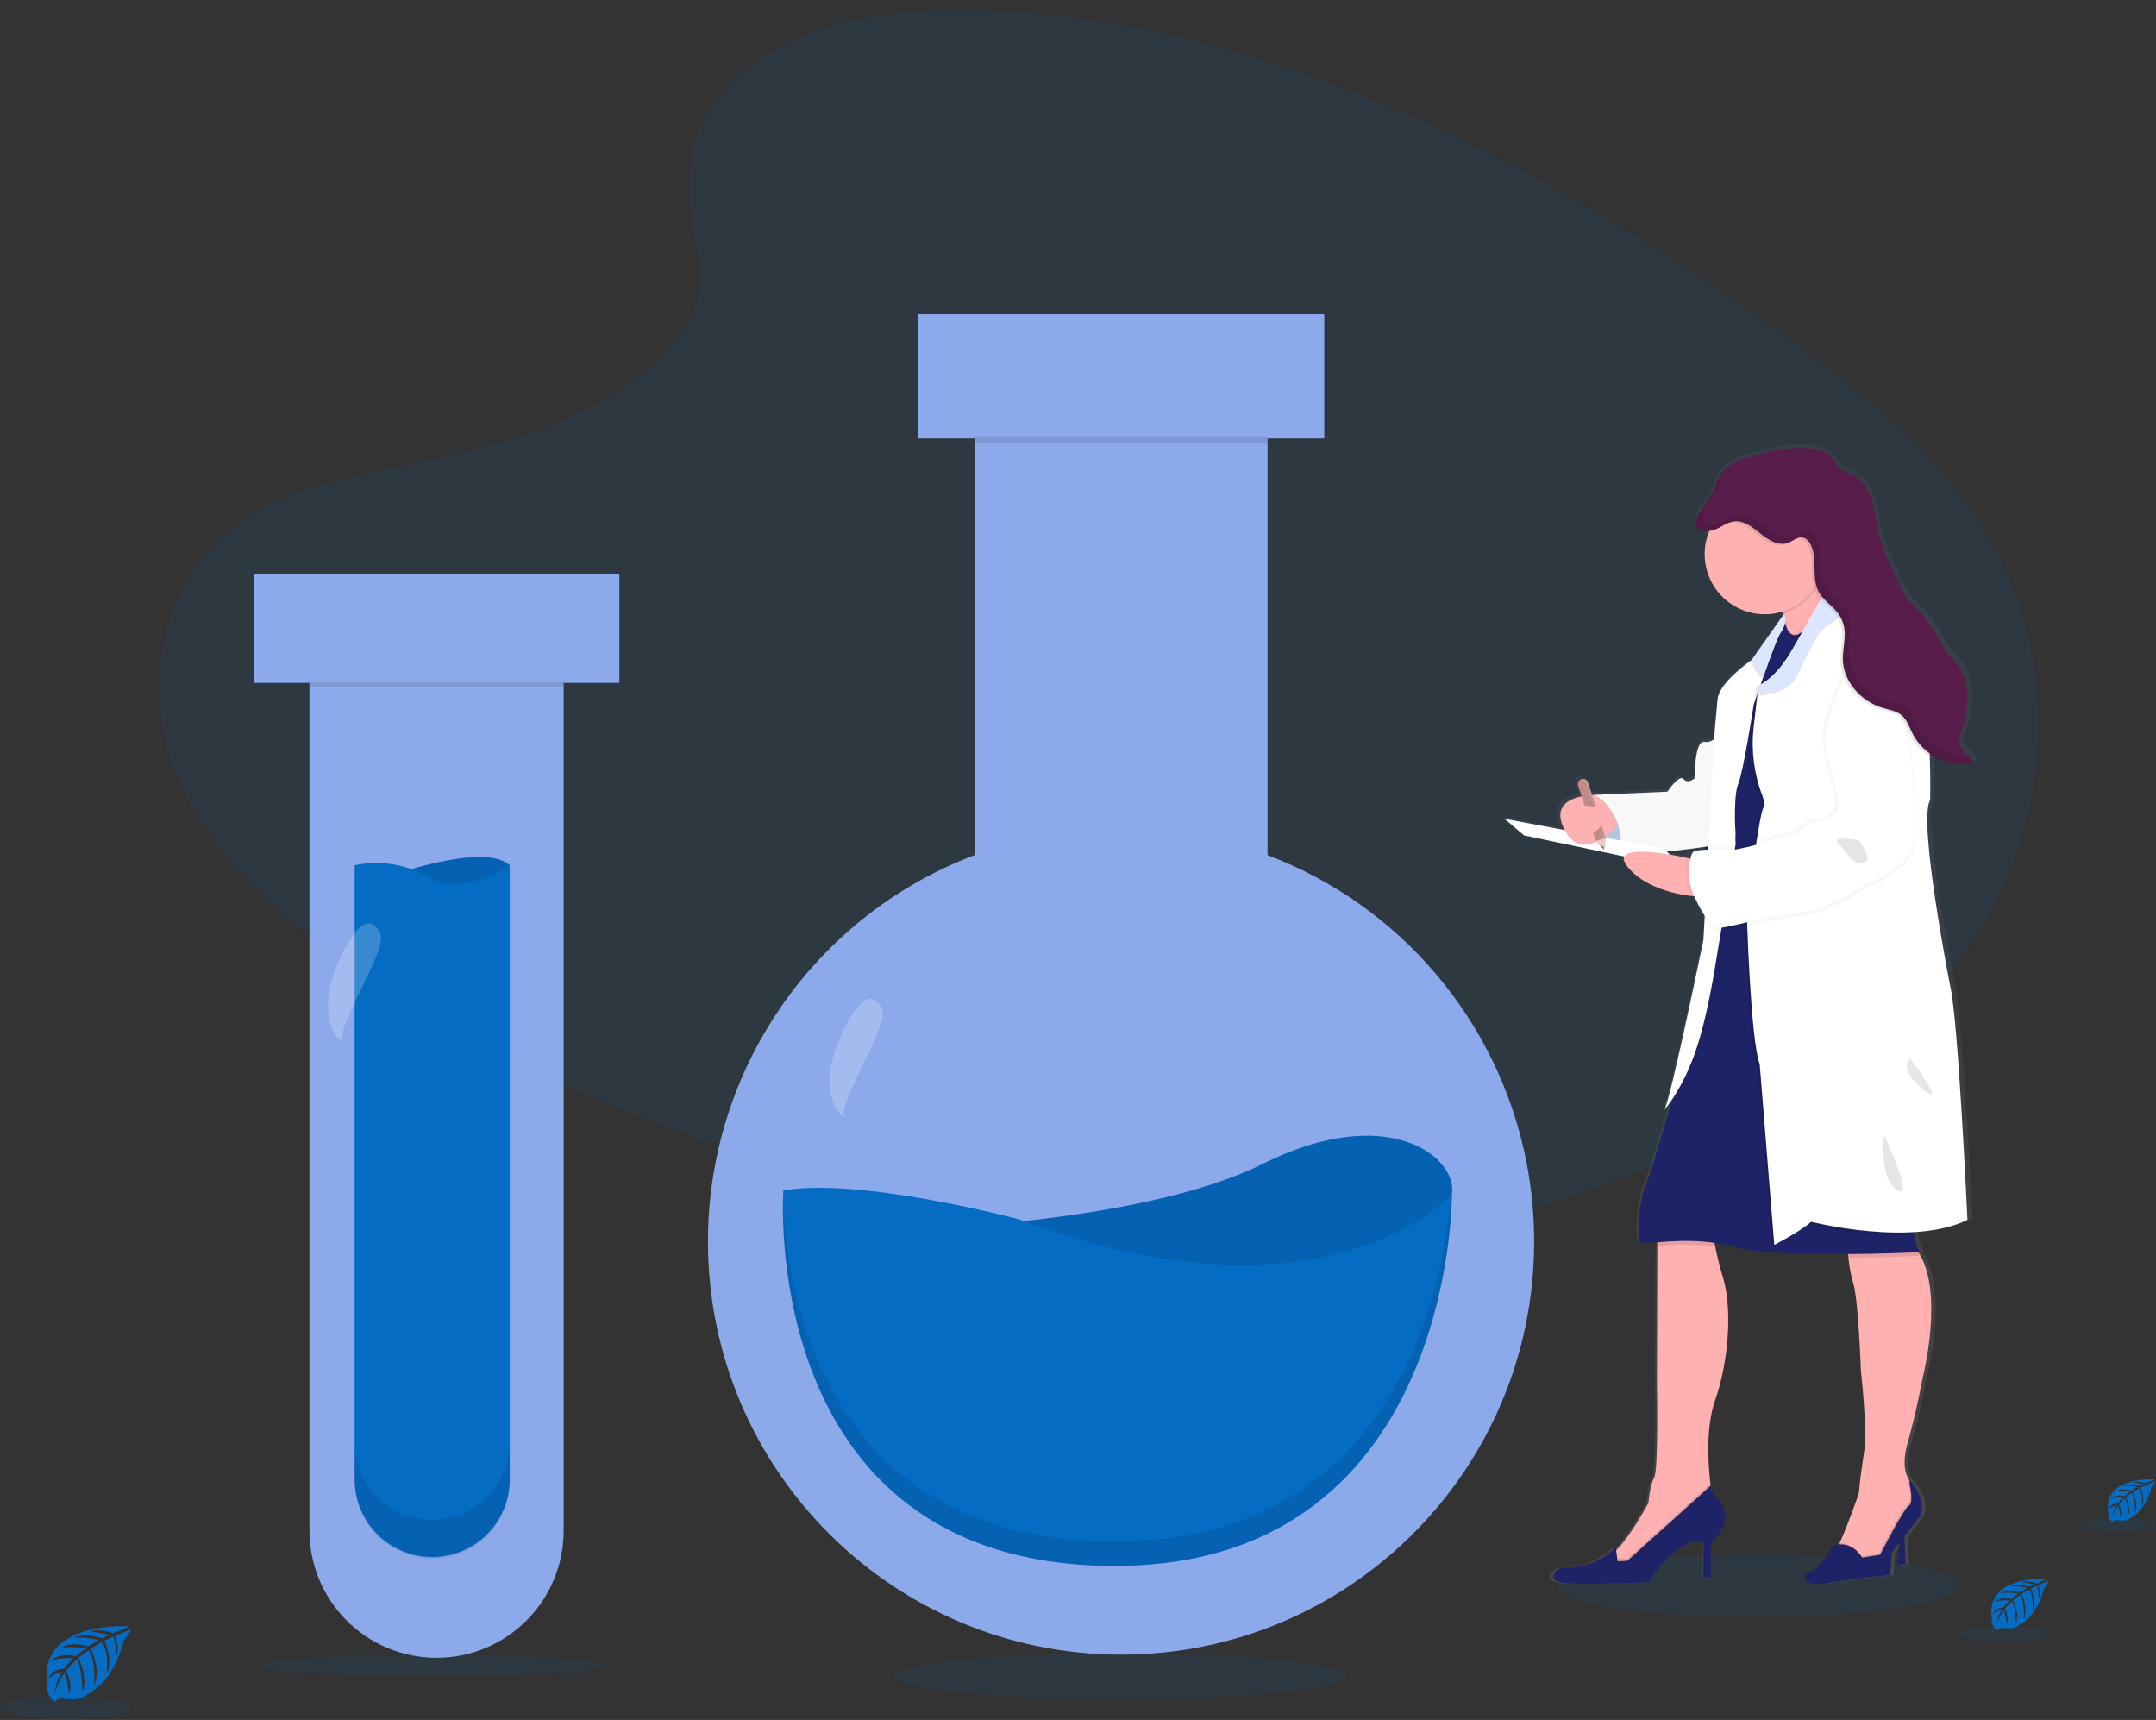 <svg width="988" height="788" viewBox="0 0 988 788" fill="none" xmlns="http://www.w3.org/2000/svg">
<rect x="0" y="0" width="988" height="788" fill="#333333" stroke="none"/>
<defs>
<linearGradient id="paint0_linear" x1="797.11" y1="725.86" x2="797.11" y2="203.5" gradientUnits="userSpaceOnUse">
<stop stop-color="#808080" stop-opacity="0.25"/>
<stop offset="0.54" stop-color="#808080" stop-opacity="0.12"/>
<stop offset="1" stop-color="#808080" stop-opacity="0.1"/>
</linearGradient>
<clipPath id="clip0">
<rect width="987.62" height="787.4" fill="white"/>
</clipPath>

	<style type="text/css">
		.bubble{
			transition: all;
			transform-origin: 50% 50%;
			animation-name: bubble;
			animation-duration: 6s;
			animation-iteration-count: infinite;
			opacity: 0;
		}

		.bubblel{
			transition: all;
			transform-origin: 50% 50%;
			animation-name: bubble2;
			animation-duration: 7s;
			animation-iteration-count: infinite;
			animation-delay: .3s;
			opacity: 0;
		}

		.bubble-2{
			transition: all;
			transform-origin: 50% 50%;
			animation-name: bubble;
			animation-duration: 5s;
			animation-iteration-count: infinite;
			animation-delay: .3s;
			opacity: 0;
		}
		.bubble-3{
			transition: all;
			transform-origin: 50% 50%;
			animation-name: bubble;
			animation-duration: 4s;
			animation-iteration-count: infinite;
			animation-delay: .9s;
			opacity: 0;
		}
		.bubble-4{
			transition: all;
			transform-origin: 50% 50%;
			animation-name: bubble;
			animation-duration: 3.5s;
			animation-iteration-count: infinite;
			animation-delay: .2s;
			opacity: 0;
		}
		.bubble-5{
			transition: all;
			transform-origin: 50% 50%;
			animation-name: bubble2;
			animation-duration: 5s;
			animation-iteration-count: infinite;
			animation-delay: .9s;
			opacity: 0;
		}
		.bubble-6{
			transition: all;
			transform-origin: 50% 50%;
			animation-name: bubble2;
			animation-duration: 4s;
			animation-iteration-count: infinite;
			animation-delay: .2s;
			opacity: 0;
		}

		.bubble-7{
			transition: all;
			transform-origin: 50% 50%;
			animation-name: bubble2;
			animation-duration: 3.5s;
			animation-iteration-count: infinite;
			animation-delay: .6s;
			opacity: 0;
		}

		@keyframes bubble{
		50%{
			opacity : .4;
		}
		100%{
			cy : 30;
		}
		}

		@keyframes bubble2{
		50%{
			opacity : .4;
		}
		100%{
			cy : 130;
		}
		
	}
	</style>

</defs>

<g id="banner 1" clip-path="url(#clip0)">
<path id="path13" d="M59.04 745.07C59.04 745.07 16.77 742.52 21.75 772.15C21.75 772.15 20.75 777.38 25.5 779.76C25.5 779.76 25.58 777.56 29.84 778.31C31.356 778.565 32.897 778.639 34.43 778.53C36.506 778.388 38.479 777.574 40.05 776.21V776.21C40.05 776.21 51.93 771.3 56.56 751.88C56.56 751.88 59.98 747.64 59.84 746.55L52.71 749.55C52.71 749.55 55.14 754.7 53.23 758.97C53.23 758.97 52.99 749.74 51.62 749.97C51.34 750.02 47.92 751.76 47.92 751.76C47.92 751.76 52.11 760.76 48.92 767.24C48.92 767.24 50.12 756.19 46.58 752.4L41.58 755.34C41.58 755.34 46.49 764.6 43.16 772.15C43.16 772.15 44.01 760.56 40.53 756.05L35.98 759.6C35.98 759.6 40.58 768.73 37.77 774.99C37.77 774.99 37.41 761.5 34.99 760.48C34.99 760.48 30.99 763.99 30.4 765.48C30.4 765.48 33.56 772.1 31.6 775.6C31.6 775.6 30.4 766.6 29.42 766.6C29.42 766.6 25.42 772.55 25.04 776.6C25.04 776.6 25.21 770.52 28.45 765.99C26.163 766.42 24.052 767.512 22.38 769.13C22.38 769.13 23 764.92 29.43 764.55C29.43 764.55 32.71 760.04 33.59 759.76C33.59 759.76 27.19 759.23 23.31 760.95C23.31 760.95 26.72 756.95 34.76 758.78L39.26 755.11C39.26 755.11 30.83 753.96 27.26 755.23C27.26 755.23 31.37 751.72 40.47 754.28L45.36 751.36C45.36 751.36 38.17 749.81 33.89 750.36C33.89 750.36 38.41 747.92 46.79 750.56L50.29 748.99C50.29 748.99 45.02 747.99 43.48 747.79C41.94 747.59 41.86 747.2 41.86 747.2C45.195 746.644 48.619 747.025 51.75 748.3C51.75 748.3 59.17 745.54 59.04 745.07Z" fill="#056CC4"/>
<path id="ellipse15" opacity="0.1" d="M29.92 787.4C46.444 787.4 59.84 785.135 59.84 782.34C59.84 779.545 46.444 777.28 29.92 777.28C13.396 777.28 0 779.545 0 782.34C0 785.135 13.396 787.4 29.92 787.4Z" fill="#056CC4"/>
<path id="path17" d="M987.17 677.78C987.17 677.78 963.33 676.34 966.17 693.04C966.024 693.889 966.151 694.762 966.532 695.534C966.913 696.307 967.528 696.939 968.29 697.34C968.29 697.34 968.29 696.1 970.73 696.52C971.586 696.661 972.455 696.701 973.32 696.64C974.49 696.563 975.603 696.107 976.49 695.34C976.49 695.34 983.19 692.57 985.8 681.62C985.8 681.62 987.72 679.23 987.65 678.62L983.65 680.34C983.65 680.34 985.02 683.24 983.94 685.66C983.94 685.66 983.81 680.45 983.04 680.57C982.88 680.57 980.94 681.57 980.94 681.57C980.94 681.57 983.31 686.57 981.53 690.29C981.53 690.29 982.2 684.07 980.21 681.93L977.37 683.58C977.37 683.58 980.14 688.81 978.26 693.07C978.26 693.07 978.75 686.53 976.78 683.99L974.21 685.99C974.21 685.99 976.81 691.13 975.21 694.67C975.21 694.67 975 687.06 973.64 686.49C972.666 687.311 971.796 688.248 971.05 689.28C971.05 689.28 972.83 693.01 971.73 694.99C971.73 694.99 971.05 689.92 970.49 689.9C970.49 689.9 968.26 693.25 968.03 695.55C968.133 693.416 968.795 691.347 969.95 689.55C968.66 689.795 967.471 690.414 966.53 691.33C966.53 691.33 966.88 688.95 970.53 688.74C970.53 688.74 972.38 686.2 972.88 686.04C972.88 686.04 969.27 685.74 967.08 686.71C967.08 686.71 969.01 684.47 973.54 685.49L976.07 683.42C976.07 683.42 971.32 682.77 969.31 683.49C969.31 683.49 971.63 681.49 976.75 682.95L979.51 681.3C977.39 680.836 975.218 680.651 973.05 680.75C973.05 680.75 975.59 679.37 980.32 680.86L982.32 679.97C982.32 679.97 979.32 679.39 978.49 679.3C977.66 679.21 977.57 678.97 977.57 678.97C979.452 678.657 981.383 678.872 983.15 679.59C983.15 679.59 987.24 678.04 987.17 677.78Z" fill="#056CC4"/>
<path id="ellipse19" opacity="0.1" d="M970.75 701.64C980.067 701.64 987.62 700.364 987.62 698.79C987.62 697.216 980.067 695.94 970.75 695.94C961.433 695.94 953.88 697.216 953.88 698.79C953.88 700.364 961.433 701.64 970.75 701.64Z" fill="#056CC4"/>
<path id="path21" d="M938.15 723.25C938.15 723.25 909.37 721.52 912.81 741.7C912.635 742.725 912.789 743.778 913.248 744.71C913.708 745.642 914.451 746.405 915.37 746.89C915.37 746.89 915.37 745.39 918.37 745.89C919.404 746.065 920.454 746.115 921.5 746.04C922.911 745.942 924.252 745.387 925.32 744.46C925.32 744.46 933.41 741.12 936.55 727.9C936.55 727.9 938.88 725.01 938.79 724.27L933.93 726.35C933.93 726.35 935.59 729.85 934.29 732.76C934.29 732.76 934.13 726.47 933.2 726.62C933.01 726.62 930.67 727.83 930.67 727.83C930.67 727.83 933.53 733.94 931.37 738.37C931.37 738.37 932.19 730.85 929.78 728.28L926.36 730.28C926.36 730.28 929.7 736.59 927.44 741.73C927.44 741.73 928.02 733.84 925.64 730.73L922.55 733.14C922.55 733.14 925.68 739.36 923.77 743.62C923.77 743.62 923.52 734.44 921.87 733.75C921.87 733.75 919.16 736.13 918.75 737.12C918.75 737.12 920.9 741.63 919.57 744.01C919.57 744.01 918.75 737.89 918.08 737.86C918.08 737.86 915.38 741.91 915.08 744.69C915.215 742.122 916.018 739.633 917.41 737.47C915.851 737.765 914.412 738.509 913.27 739.61C913.27 739.61 913.69 736.75 918.07 736.5C918.07 736.5 920.3 733.42 920.9 733.23C920.9 733.23 916.54 732.87 913.9 734.04C913.9 734.04 916.23 731.34 921.7 732.57L924.76 730.07C924.76 730.07 919.02 729.28 916.59 730.15C916.59 730.15 919.39 727.76 925.59 729.5L928.92 727.5C928.92 727.5 924.03 726.45 921.12 726.83C921.12 726.83 924.19 725.17 929.9 726.97L932.28 725.9C932.28 725.9 928.69 725.19 927.65 725.08C926.61 724.97 926.54 724.68 926.54 724.68C928.809 724.302 931.139 724.562 933.27 725.43C933.27 725.43 938.23 723.57 938.15 723.25Z" fill="#056CC4"/>
<path id="ellipse23" opacity="0.1" d="M918.32 752.06C929.57 752.06 938.69 750.52 938.69 748.62C938.69 746.72 929.57 745.18 918.32 745.18C907.07 745.18 897.95 746.72 897.95 748.62C897.95 750.52 907.07 752.06 918.32 752.06Z" fill="#056CC4"/>
<path id="ellipse25" opacity="0.1" d="M805.49 740.83C856.482 740.83 897.82 734.378 897.82 726.42C897.82 718.462 856.482 712.01 805.49 712.01C754.498 712.01 713.16 718.462 713.16 726.42C713.16 734.378 754.498 740.83 805.49 740.83Z" fill="#056CC4"/>
<path id="ellipse27" opacity="0.1" d="M513.32 778.33C570.62 778.33 617.07 773.669 617.07 767.92C617.07 762.171 570.62 757.51 513.32 757.51C456.02 757.51 409.57 762.171 409.57 767.92C409.57 773.669 456.02 778.33 513.32 778.33Z" fill="#056CC4"/>
<path id="ellipse29" opacity="0.1" d="M198.99 767.99C242.482 767.99 277.74 765.814 277.74 763.13C277.74 760.446 242.482 758.27 198.99 758.27C155.498 758.27 120.24 760.446 120.24 763.13C120.24 765.814 155.498 767.99 198.99 767.99Z" fill="#056CC4"/>
<path id="path31" opacity="0.1" d="M338.81 34.25C368.02 8.25 413.88 2.92 455.61 4.99C586.7 11.5 705.03 74.79 807.39 146.38C844.45 172.29 880.93 200.22 904.98 235.91C953.98 308.55 939.42 409.19 871.34 469.04C848.17 489.4 820.09 505.04 791.26 518.85C740 543.46 684.69 563.21 626.52 568.85C585.03 572.85 543.03 569.6 501.79 564C386.55 548.36 273.44 513.8 178.64 454.7C137.06 428.7 97.86 396.5 80.72 354.55C63.58 312.6 74.55 259.44 117.01 234.61C134.57 224.34 155.57 219.7 176.12 215.35C206.38 208.94 237.12 202.62 264.43 189.58C292.63 176.12 326.02 150.09 320.43 120.3C314.45 88.33 309.64 60.25 338.81 34.25Z" fill="#056CC4"/>

<g id="RbubblesIn">
	<circle class="bubble" id="bubble" opacity="0.3" cx="486.8" cy="677.08" r="20.73" fill="#056CC4"/>
	<circle class="bubble" id="bubble-2" opacity="0.3" cx="506.54" cy="562.05" r="12.83" fill="#056CC4"/>
	<circle class="bubble" id="bubble-3" opacity="0.3" cx="477.91" cy="498" r="12.83" fill="#056CC4"/>
</g>

<g id="RglassEdge">
	<path id="path33" opacity="0.9" d="M580.86 391.78V200.84H606.86V143.84H420.56V200.84H446.56V391.78C410.654 405.417 379.743 429.649 357.929 461.261C336.115 492.874 324.428 530.372 324.42 568.78C324.42 673.33 409.18 758.08 513.73 758.08C618.28 758.08 703.03 673.33 703.03 568.78C703.021 530.368 691.33 492.867 669.51 461.254C647.69 429.641 616.772 405.411 580.86 391.78V391.78Z" fill="#96B7FE"/>
</g>

<path id="rect35" opacity="0.1" d="M580.86 200.25H446.52V202.82H580.86V200.25Z" fill="black"/>

<g id="Rliquid">
	<path id="path37" d="M407.81 563.7C407.81 563.7 521.81 561.7 578.81 533.17C635.81 504.64 668.38 530.11 665.32 547.42C662.26 564.73 645.99 598.3 580.85 602.42C515.71 606.54 407.81 563.7 407.81 563.7Z" fill="#056CC4"/>
	<path id="path39" opacity="0.1" d="M407.81 563.7C407.81 563.7 521.81 561.7 578.81 533.17C635.81 504.64 668.38 530.11 665.32 547.42C662.26 564.73 645.99 598.3 580.85 602.42C515.71 606.54 407.81 563.7 407.81 563.7Z" fill="black"/>
	<path id="path41" d="M358.99 545.4C358.99 545.4 346.81 714.35 506.56 717.4C666.31 720.45 665.33 547.4 665.33 547.4C665.33 547.4 606.33 611.51 466.87 558.59C466.87 558.63 394.61 539.29 358.99 545.4Z" fill="#056CC4"/>
	<path id="path43" opacity="0.1" d="M664.81 548.01C661.62 586.93 640.93 708.76 506.62 706.19C374.96 703.7 360.05 588.6 358.88 548.11C358.15 569.84 358.8 714.56 506.59 717.39C666.38 720.39 665.36 547.39 665.36 547.39C665.36 547.39 665.16 547.64 664.81 548.01Z" fill="black"/>
</g>

<path id="path51" opacity="0.2" d="M380.81 488.49C379.71 497.23 379.93 508.17 387.74 512.25C381.19 508.83 408.04 470.05 404.23 462.13C396.08 445.23 381.81 480.37 380.81 488.49Z" fill="white"/>

<g id="RbubblesAbove">
	<circle class="bubble-2" id="circle53" opacity="0.3" cx="459.64" cy="114.28" r="20.73" fill="#056CC4"/>
	<circle class="bubble-3" id="bubble-5" opacity="0.3" cx="527.15" cy="124.06" r="15.41" fill="#056CC4"/>
	<circle class="bubble-4" id="bubble-6" opacity="0.3" cx="490.13" cy="94.59" r="8.01" fill="#056CC4"/>
</g>

<g id="LbubblesIn">
	<circle class="bubblel" id="circle71" opacity="0.3" cx="190.83" cy="408.25" r="7.24" fill="#056CC4"/>
	<circle class="bubblel" id="circle73" opacity="0.3" cx="217.15" cy="385.21" r="4.61" fill="#056CC4"/>
	<circle class="bubblel" id="circle75" opacity="0.3" cx="184.9" cy="376" r="4.61" fill="#056CC4"/>
</g>

<path id="LglassEdge" opacity="0.9" d="M283.81 263.18H116.28V312.87H141.81V700.53C141.709 708.243 143.141 715.899 146.023 723.055C148.904 730.21 153.179 736.721 158.597 742.211C164.016 747.702 170.471 752.061 177.588 755.036C184.704 758.011 192.341 759.543 200.055 759.543C207.769 759.543 215.406 758.011 222.522 755.036C229.639 752.061 236.094 747.702 241.513 742.211C246.931 736.721 251.206 730.21 254.087 723.055C256.969 715.899 258.401 708.243 258.3 700.53V312.87H283.81V263.18Z" fill="#96B7FE"/>
<path id="rect67" opacity="0.1" d="M258.28 312.56H141.79V314.85H258.28V312.56Z" fill="black"/>

<g id="Lliquid">
	<path id="path61" d="M180.62 400.7C180.62 400.7 222.08 385.89 233.62 396.42C233.62 396.42 216.83 421.1 201.37 420.11C185.91 419.12 180.62 400.7 180.62 400.7Z" fill="#056CC4"/>
	<path id="path63" opacity="0.1" d="M180.62 400.7C180.62 400.7 222.08 385.89 233.62 396.42C233.62 396.42 216.83 421.1 201.37 420.11C185.91 419.12 180.62 400.7 180.62 400.7Z" fill="black"/>
	<path id="path65" d="M233.6 396.46V677.82C233.6 682.487 232.681 687.109 230.895 691.421C229.109 695.733 226.491 699.65 223.191 702.951C219.89 706.251 215.972 708.869 211.661 710.655C207.349 712.441 202.727 713.36 198.06 713.36C188.634 713.36 179.594 709.616 172.929 702.951C166.264 696.286 162.52 687.246 162.52 677.82V396.46C162.52 396.46 179.63 391.85 195.75 401.73C211.87 411.61 233.6 396.46 233.6 396.46Z" fill="#056CC4"/>
	<path id="path69" opacity="0.1" d="M198.06 696.25C193.392 696.25 188.77 695.33 184.457 693.544C180.145 691.757 176.226 689.138 172.926 685.837C169.626 682.536 167.008 678.617 165.222 674.304C163.437 669.991 162.519 665.368 162.52 660.7V678.47C162.52 687.896 166.264 696.936 172.929 703.601C179.594 710.266 188.634 714.01 198.06 714.01C207.486 714.01 216.526 710.266 223.191 703.601C229.856 696.936 233.6 687.896 233.6 678.47V660.7C233.601 665.368 232.683 669.991 230.898 674.304C229.112 678.617 226.494 682.536 223.194 685.837C219.894 689.138 215.975 691.757 211.663 693.544C207.35 695.33 202.728 696.25 198.06 696.25V696.25Z" fill="black"/>
</g>
<path id="path77" opacity="0.2" d="M150.81 453.94C149.71 462.68 149.93 473.62 157.74 477.7C151.18 474.28 178.04 435.51 174.23 427.58C166.06 410.7 151.81 445.83 150.81 453.94Z" fill="white"/>

<g id="Lbubblesabove">
	<circle class="bubble-5" id="circle79" opacity="0.3" cx="195.5" cy="240.91" r="17.59" fill="#056CC4"/>
	<circle class="bubble-6" id="circle81" opacity="0.3" cx="147.24" cy="230.26" r="13.08" fill="#056CC4"/>
	<circle class="bubble-7" id="circle83" opacity="0.3" cx="191.21" cy="220.36" r="6.8" fill="#056CC4"/>
</g>

<path id="path85" d="M895.86 451.32C895.86 451.32 880.51 374.98 886.38 365.48C886.38 365.48 886.59 356.65 886.24 345.4C886.24 344.97 886.24 344.54 886.24 344.1C887.268 344.801 888.344 345.43 889.46 345.98C894.87 348.77 901.088 349.574 907.03 348.25L902.36 343.07C901.25 341.83 900.08 340.5 899.84 338.86C899.776 337.283 900.121 335.715 900.84 334.31C905.25 323.16 905.52 309.13 896.98 300.62C889.8 293.46 888.04 284.22 880.28 277.69C874.58 272.9 871.45 265.88 868.49 259.11C865.99 253.37 863.49 247.59 862.04 241.51C860.92 236.76 860.48 231.85 858.94 227.21C857.4 222.57 854.54 218.06 850.05 215.99C848.385 215.408 846.77 214.693 845.22 213.85C843.3 212.56 842.15 210.46 840.77 208.63C833.77 199.32 810.17 204.8 799.01 208.58C795.98 209.53 793.173 211.085 790.76 213.15L790.86 212.98L791.14 212.57C789.922 213.557 788.869 214.732 788.02 216.05C786.39 218.63 785.71 221.66 784.36 224.38C782.72 227.68 773.62 236.89 777.53 240.6C777.799 240.848 778.106 241.051 778.44 241.2C779.9 241.796 781.501 241.956 783.05 241.66C782.99 241.79 782.93 241.92 782.88 242.05C781.551 245.325 780.872 248.826 780.88 252.36C780.946 259.758 783.948 266.827 789.225 272.012C794.502 277.197 801.622 280.074 809.02 280.01C811.944 280.014 814.851 279.569 817.64 278.69C817.71 279.04 817.77 279.39 817.83 279.74C817.83 279.89 817.83 280.03 817.9 280.17L817.41 280.86L817.33 280.73L802.74 301.13C800.51 302.69 787.66 311.99 786.97 318.96C786.21 326.59 785.45 335.53 785.45 335.53L785.35 337.44C784.713 337.972 783.969 338.36 783.168 338.577C782.367 338.795 781.529 338.837 780.71 338.7C776.16 337.95 776.16 355.46 776.16 355.46C776.16 355.46 773.16 358.25 771.05 355.83C768.94 353.41 763.47 361.6 763.47 361.6L728.98 363.09H728.19L726.33 357.33C726.126 356.735 725.7 356.242 725.141 355.955C724.581 355.668 723.932 355.609 723.33 355.79C723.184 355.83 723.043 355.887 722.91 355.96L722.79 356.04C722.704 356.088 722.624 356.145 722.55 356.21C722.502 356.241 722.459 356.278 722.42 356.32C722.352 356.378 722.288 356.442 722.23 356.51C722.194 356.551 722.161 356.595 722.13 356.64L722.07 356.7C721.855 356.996 721.713 357.339 721.654 357.7C721.595 358.061 721.621 358.431 721.73 358.78L723.33 363.72C716.68 365.06 709.87 368.83 715.42 379.23L687.3 374.04L696.4 381.67L743.4 391.37C742.78 392.49 743.19 394.1 745.13 396.37C753.48 406.19 768.74 408.85 774.87 409.55C776.481 413.161 778.493 416.58 780.87 419.74L780.33 429.52C780.33 429.52 764.81 504.11 761.96 507.9C763.369 506.263 764.655 504.525 765.81 502.7C761.3 518.03 755 539.01 753.35 542.15C750.69 547.15 748.23 567.47 751.26 568.78C752.21 569.18 754.84 568.99 758.63 568.7V570.38L758.46 634.13C758.46 634.13 759.22 673.24 757.13 676.96C755.04 680.68 754.48 688.5 754.48 688.5C754.48 688.5 746.1 703.93 739.48 710.13L739.33 710.26L739.12 708.8C739.12 708.8 731.12 718.86 713.54 718.3C713.54 718.3 702.93 725.19 718.66 725.56C734.39 725.93 754.47 725 754.47 725C754.47 725 768.47 703.59 780.24 706.38V722.58H783.84V706.24C785.509 705.139 786.936 703.711 788.037 702.042C789.137 700.373 789.886 698.498 790.24 696.53C790.55 694.507 790.327 692.438 789.592 690.528C788.857 688.618 787.636 686.933 786.05 685.64C785.337 684.994 784.764 684.207 784.368 683.33C783.973 682.452 783.762 681.503 783.75 680.54L783.62 680.65C783.62 680.33 783.54 680 783.49 679.65C782.49 671.27 781.18 654.03 785.74 641.25C791.99 623.74 793.89 599.36 789.34 584.83C787.875 580.192 786.673 575.474 785.74 570.7C785.63 570.09 785.52 569.52 785.43 568.98C788.545 569.405 791.629 570.036 794.66 570.87C805.22 573.77 828.29 574.31 847.99 574.16C848.04 574.7 848.1 575.26 848.16 575.83C848.521 579.76 849.264 583.645 850.38 587.43C852.84 594.89 853.98 627.65 853.98 627.65C853.98 627.65 857.17 654.6 855.43 665.58C854.43 671.68 853.59 677.8 853.04 683.95V684.07C853.04 684.07 847.82 698.96 844.04 707.07C843.94 707.28 843.85 707.48 843.75 707.68C842.727 707.774 841.72 707.992 840.75 708.33C840.75 708.33 835.64 718.57 830.52 720.25C825.4 721.93 827.11 727.51 838.67 725.46C850.23 723.41 867.67 721.74 867.67 721.74L868.43 711.31L871.98 706.87L871.08 717.27L874.87 716.53L874.37 703.87L880.18 696.6C880.18 696.6 887.18 690.36 876.77 678.08V678.34C876.66 678.16 876.55 677.98 876.43 677.81V677.75C874.71 675.07 873.33 670.08 875.85 661.22C880.4 645.22 883.05 630.69 883.05 630.69C883.05 630.69 893.22 591.78 880.99 573.36H881.54C880.285 570.769 879.397 568.016 878.9 565.18C878.84 564.84 878.79 564.49 878.73 564.18C887.73 563.66 896.66 562.02 903.89 558.5C903.81 558.39 899.46 466.03 895.86 451.32ZM781.03 386.92V387.1L779.16 387.19L781.03 386.92ZM774.66 387.8C774.352 387.865 774.065 388.002 773.82 388.2C773.023 389.332 772.521 390.645 772.36 392.02L769.46 391.36C769.46 391.36 767.46 390.93 764.46 390.45L763.07 389.06C766.93 388.7 770.89 388.27 774.66 387.8V387.8Z" fill="url(#paint0_linear)"/>
<path id="polygon87" d="M870.61 703.96L869.5 717.14L873.21 716.39L872.65 702.11L870.61 703.96Z" fill="#1D2366"/>
<path id="path89" d="M786 641.43C781.53 654.16 782.81 671.35 783.81 679.7C784.18 682.79 784.52 684.7 784.52 684.7C784.52 684.7 777.84 699.92 777.28 700.48C776.72 701.04 757.6 712.7 757.6 712.7L744.24 720.49C744.24 720.49 730.69 714.55 737.24 712.49C738.566 711.956 739.76 711.141 740.74 710.1C747.22 703.92 755.43 688.55 755.43 688.55C755.43 688.55 755.98 680.76 758.02 677.05C760.06 673.34 759.32 634.37 759.32 634.37L759.49 570.83V562.55L784.91 562.74C785.074 565.553 785.442 568.35 786.01 571.11C786.926 575.866 788.108 580.567 789.55 585.19C793.97 599.7 792.12 623.98 786 641.43Z" fill="#FFB0B1"/>
<path id="path91" opacity="0.1" d="M784.51 684.7C784.51 684.7 777.83 699.92 777.27 700.48C776.71 701.04 757.6 712.7 757.6 712.7L744.24 720.49C744.24 720.49 730.69 714.55 737.24 712.49C738.566 711.956 739.76 711.141 740.74 710.1L741.32 714.16L745.78 713.97L783.81 679.7C784.17 682.78 784.51 684.7 784.51 684.7Z" fill="black"/>
<path id="path93" d="M784.05 680.58L745.73 715.1L741.27 715.28L740.35 708.79C740.35 708.79 732.55 718.79 715.29 718.25C715.29 718.25 704.9 725.12 720.29 725.49C735.68 725.86 755.37 724.93 755.37 724.93C755.37 724.93 769.1 703.59 780.6 706.38V722.52H784.13V706.19C785.772 705.084 787.173 703.657 788.249 701.995C789.325 700.333 790.053 698.471 790.39 696.52C790.698 694.51 790.482 692.455 789.764 690.553C789.045 688.65 787.849 686.965 786.29 685.66C785.59 685.011 785.03 684.225 784.645 683.352C784.26 682.478 784.057 681.535 784.05 680.58V680.58Z" fill="#1D2366"/>
<path id="path95" d="M874.14 661.28C871.67 670.11 873.02 675.08 874.7 677.75V677.81C876.885 681.114 878.403 684.814 879.17 688.7L879.33 689.54L861.89 714.96L852.43 718.67C852.43 718.67 837.21 713.48 839.99 711.99C840.69 711.62 841.78 709.7 842.99 706.99C846.72 698.99 851.84 684.13 851.84 684.13V684C852.37 677.87 853.23 671.77 854.18 665.69C855.88 654.76 852.76 627.9 852.76 627.9C852.76 627.9 851.65 595.25 849.23 587.82C848.142 584.044 847.415 580.173 847.06 576.26C846.56 571.59 846.45 567.78 846.45 567.78C846.45 567.78 856.45 553.86 874.84 568.89C876.303 570.097 877.592 571.5 878.67 573.06C891.36 591.06 881.15 630.87 881.15 630.87C881.15 630.87 878.59 645.33 874.14 661.28Z" fill="#FFB0B1"/>
<path id="path97" opacity="0.1" d="M879.33 689.49L861.89 714.91L852.43 718.62C852.43 718.62 837.21 713.43 839.99 711.94C840.69 711.57 841.78 709.65 842.99 706.94C849.43 706.94 852.77 713.02 852.77 713.02L860.93 711.73C860.93 711.73 871.7 690.57 874.11 689.28C876.52 687.99 874.48 679.62 874.48 679.62V677.49L874.67 677.72V677.78C876.869 681.091 878.398 684.801 879.17 688.7L879.33 689.49Z" fill="black"/>
<path id="path99" d="M853.35 713.61C853.35 713.61 848.71 705.08 839.81 708.23C839.81 708.23 834.81 718.44 829.81 720.11C824.81 721.78 826.47 727.34 837.81 725.3C849.15 723.26 866.2 721.59 866.2 721.59L866.94 711.2L878.44 696.54C878.44 696.54 885.31 690.32 875.1 678.08V680.21C875.1 680.21 877.1 688.56 874.73 689.86C872.36 691.16 861.56 712.31 861.56 712.31L853.35 713.61Z" fill="#1D2366"/>
<path id="path101" opacity="0.1" d="M784.88 562.75C785.044 565.563 785.412 568.36 785.98 571.12C775.51 569.58 765.8 570.35 759.44 570.84V562.56L784.88 562.75Z" fill="black"/>
<path id="path103" opacity="0.1" d="M879.7 575.37C879.7 575.37 864.82 576.09 847.1 576.24C846.6 571.57 846.49 567.76 846.49 567.76C846.49 567.76 856.49 553.84 874.88 568.87C876.343 570.077 877.632 571.48 878.71 573.04C879 573.833 879.33 574.611 879.7 575.37V575.37Z" fill="black"/>
<path id="path105" d="M879.7 573.7C879.7 573.7 814.57 576.85 794.7 571.29C774.83 565.73 755.18 570.54 752.21 569.24C749.24 567.94 751.66 547.72 754.21 542.71C756.76 537.7 771.1 487.04 771.1 487.04L784.83 415.41L799.31 411.41L800.31 411.13L825.52 404.13L844.01 399.03C844.01 399.03 880.75 542.47 877.59 553.03C876.445 557.082 876.263 561.345 877.06 565.48C877.555 568.329 878.443 571.096 879.7 573.7V573.7Z" fill="#1D2366"/>
<path id="path107" d="M737.01 366.42C737.01 366.42 724.01 380.34 733.85 388.13C743.69 395.92 750.18 388.88 750.18 388.88L737.01 366.42Z" fill="#C7DAF5"/>
<path id="path109" opacity="0.1" d="M737.01 366.42C737.01 366.42 724.01 380.34 733.85 388.13C743.69 395.92 750.18 388.88 750.18 388.88L737.01 366.42Z" fill="black"/>
<path id="path111" d="M842.13 274.76C842.13 274.76 840.61 276.2 838.31 278.35C835.04 281.4 830.2 285.87 825.9 289.62C819.9 294.8 815.05 298.62 816.8 295.35C818.55 292.08 818.22 286.46 817.35 281.17L817.17 280.12C816.444 276.235 815.482 272.398 814.29 268.63C814.29 268.63 823.9 256.21 829.22 251.31C831.22 249.48 832.59 248.7 832.66 249.98C832.76 251.72 834.07 255.52 835.66 259.64C835.72 259.76 835.77 259.89 835.82 260.01C836.9 262.78 838.11 265.67 839.18 268.14C840.81 271.93 842.13 274.76 842.13 274.76Z" fill="#FFB0B1"/>
<path id="path113" opacity="0.1" d="M835.81 260.01C834.906 264.868 832.714 269.395 829.464 273.117C826.213 276.839 822.023 279.62 817.33 281.17C816.594 276.926 815.572 272.736 814.27 268.63C814.27 268.63 832.36 245.25 832.64 249.98C832.81 251.78 834.15 255.76 835.81 260.01Z" fill="black"/>
<path id="path115" opacity="0.1" d="M815.55 287.42L817.89 284.13C817.89 284.13 819.44 293.59 825.15 289.42C830.86 285.25 831.15 320.82 831.15 320.82L825.01 412.4L780.75 409.75L782 365.5L787 343.23L799.39 310.8L806.81 300.09L815.55 287.42Z" fill="black"/>
<path id="path117" d="M831.13 321.38L825.59 404.18L825.01 412.95L800.33 411.48L799.33 411.42L780.72 410.31L781.97 366.05L786.97 343.79L799.36 311.36L806.81 300.64L815.58 287.98L817.92 284.68C817.92 284.68 819.47 294.15 825.18 289.97L825.29 289.89C830.86 286.31 831.13 321.38 831.13 321.38Z" fill="#1D2366"/>
<path id="path119" d="M787.66 335.99C787.66 335.99 785.44 340.63 780.98 339.89C776.52 339.15 776.53 356.59 776.53 356.59C776.53 356.59 773.53 359.37 771.53 356.96C769.53 354.55 764.11 362.71 764.11 362.71L730.34 364.2C730.34 364.2 745.34 371.06 742.4 391.85C742.4 391.85 793.4 388.69 795.1 383.85C796.8 379.01 787.66 335.99 787.66 335.99Z" fill="white"/>
<path id="path121" opacity="0.03" d="M787.66 335.99C787.66 335.99 785.44 340.63 780.98 339.89C776.52 339.15 776.53 356.59 776.53 356.59C776.53 356.59 773.53 359.37 771.53 356.96C769.53 354.55 764.11 362.71 764.11 362.71L730.34 364.2C730.34 364.2 745.34 371.06 742.4 391.85C742.4 391.85 793.4 388.69 795.1 383.85C796.8 379.01 787.66 335.99 787.66 335.99Z" fill="black"/>
<path id="polygon123" d="M689.5 375.14L698.41 382.75L771.71 398.15L762.61 388.88L689.5 375.14Z" fill="white"/>
<path id="path125" d="M815.68 290.34C814.47 292.16 810.99 301.72 808.07 310.03C805.65 316.95 803.62 323.03 803.62 323.03C803.62 323.03 798.89 353.84 796.48 359.4C794.07 364.96 795.37 386.7 795.37 386.7L786.37 440.33C786.37 440.33 782.29 467.98 775.99 484.49C769.81 500.7 762.81 508.33 762.62 508.56C765.41 504.79 780.62 430.45 780.62 430.45L785.62 336.73C785.62 336.73 786.36 327.83 787.11 320.22C787.86 312.61 802.88 302.22 802.88 302.22L817.4 281.57C818.89 283.6 817.91 287 815.68 290.34Z" fill="white"/>
<path id="path127" d="M777.81 410.77C777.81 410.77 756.47 409.85 746.08 397.41C735.69 384.97 770.02 392.41 770.02 392.41L778.92 394.41L777.81 410.77Z" fill="#FFB0B1"/>
<path id="path129" opacity="0.1" d="M877.66 553.1C876.515 557.152 876.333 561.415 877.13 565.55C853.81 567.21 828.86 560.89 828.86 560.89C824.22 565.16 811.97 571.47 811.97 571.47L805.29 488.7C801.03 477.56 799.36 419.11 799.36 419.11C799.36 419.11 799.74 416.05 800.36 411.47C800.36 411.36 800.36 411.24 800.41 411.13C802.08 398.33 805.41 374.3 806.99 371.05C809.22 366.6 800.13 354.73 800.13 354.73L804.26 319.45L804.76 315.2C813.49 311.3 820.17 298.87 820.17 298.87L825.29 289.87C830.88 286.29 831.15 321.36 831.15 321.36L825.61 404.16L844.1 399.06C844.1 399.06 880.81 542.52 877.66 553.1Z" fill="black"/>
<path id="path131" d="M901.6 558.85C876.18 571.47 829.97 559.78 829.97 559.78C825.33 564.05 813.08 570.36 813.08 570.36L806.4 487.59C802.14 476.46 800.47 418.01 800.47 418.01C800.47 418.01 805.85 374.4 808.07 369.95C808.72 368.65 808.41 366.72 807.64 364.64C803.846 354.726 802.451 344.056 803.57 333.5L805.35 318.35L805.85 314.1C814.57 310.2 821.25 297.76 821.25 297.76L825.9 289.62L834.46 274.62L838.51 267.52L839.19 268.14L844.45 272.9C844.45 272.9 846.68 274.74 850.02 277.57C857.3 283.7 869.88 294.5 876.36 301.1C882.07 306.93 883.87 329.56 884.36 346.6C884.71 357.81 884.5 366.6 884.5 366.6C878.74 376.06 893.77 452.15 893.77 452.15C897.33 466.81 901.6 558.85 901.6 558.85Z" fill="white"/>
<path id="path133" opacity="0.03" d="M852.81 297.58C852.81 297.58 835.36 330.8 837.41 343.41C839.46 356.02 845.2 370.32 842.41 373.66C841.456 374.925 840.221 375.951 838.804 376.659C837.387 377.367 835.824 377.737 834.24 377.74C831.46 377.93 824.03 383.12 824.03 383.68C824.03 384.24 817.17 384.24 811.03 386.84C804.89 389.44 795.81 390.92 795.81 390.92C795.81 390.92 778.18 390.36 776.51 392.03C774.84 393.7 773.17 403.72 776.7 411.7C780.23 419.68 784.12 425.62 787.09 426.7C790.06 427.78 808.8 421.51 824.01 420.02C839.22 418.53 855.81 406.51 855.81 406.51C855.81 406.51 873.99 400.01 877.15 389.06C880.31 378.11 873.25 317.99 873.25 317.99C873.25 317.99 867.81 289.97 852.81 297.58Z" fill="black"/>
<path id="path135" opacity="0.03" d="M850.57 294.8C850.57 294.8 833.13 328.01 835.17 340.63C837.21 353.25 842.96 367.54 840.17 370.88C839.216 372.145 837.981 373.171 836.564 373.879C835.147 374.587 833.584 374.957 832 374.96C829.22 375.15 821.8 380.34 821.8 380.9C821.8 381.46 814.93 381.45 808.8 384.05C802.67 386.65 793.58 388.13 793.58 388.13C793.58 388.13 775.95 387.58 774.28 389.25C772.61 390.92 770.94 400.94 774.47 408.92C778 416.9 781.89 422.84 784.86 423.92C787.83 425 806.57 418.72 821.79 417.24C837.01 415.76 853.54 403.7 853.54 403.7C853.54 403.7 871.72 397.21 874.88 386.26C878.04 375.31 870.98 315.19 870.98 315.19C870.98 315.19 865.6 287.19 850.57 294.8Z" fill="black"/>
<path id="path137" d="M852.24 295.91C852.24 295.91 834.81 329.13 836.81 341.7C838.81 354.27 844.6 368.61 841.81 371.95C840.857 373.216 839.623 374.244 838.206 374.952C836.788 375.66 835.225 376.029 833.64 376.03C830.86 376.22 823.44 381.41 823.44 381.97C823.44 382.53 816.57 382.53 810.44 385.13C804.31 387.73 795.22 389.21 795.22 389.21C795.22 389.21 777.59 388.65 775.92 390.32C774.25 391.99 772.58 402.01 776.11 409.99C779.64 417.97 783.53 423.91 786.5 424.99C789.47 426.07 808.21 419.8 823.43 418.31C838.65 416.82 855.16 404.77 855.16 404.77C855.16 404.77 873.34 398.27 876.5 387.32C879.66 376.37 872.6 316.25 872.6 316.25C872.6 316.25 867.27 288.3 852.24 295.91Z" fill="white"/>
<path id="path139" opacity="0.1" d="M851.87 384.98C851.87 384.98 837.95 382.2 842.78 386.84C847.61 391.48 847.6 395.56 853.54 395.37C859.48 395.18 851.87 384.98 851.87 384.98Z" fill="black"/>
<path id="path141" opacity="0.1" d="M875.44 485C875.44 485 869.13 489.27 881.19 499.1C893.25 508.93 875.44 485 875.44 485Z" fill="black"/>
<path id="path143" opacity="0.1" d="M863.37 520.07C863.37 520.63 861.15 540.48 869.5 545.49C877.85 550.5 863.37 520.07 863.37 520.07Z" fill="black"/>
<path id="path145" d="M730.88 364.18C724.16 364.41 709.61 366.47 717.15 380.53C723.82 392.97 735.02 384.66 741.29 378.34C739.76 372.462 736.034 367.394 730.88 364.18V364.18Z" fill="#FFB0B1"/>
<path id="path149" d="M741.4 378.23C741.5 378.14 741.59 378.04 741.68 377.95C741.59 378.04 741.5 378.14 741.4 378.23Z" fill="#FFB0B1"/>
<path id="path151" opacity="0.1" d="M850.02 278.12C842.88 283 836.89 287.12 835.73 287.98C832.52 290.34 826.4 304.26 822.5 311.36C819.36 317.08 809.19 318.55 805.35 318.91L805.81 314.7C814.53 310.81 821.21 298.37 821.21 298.37L838.47 268.13L844.41 273.51C844.41 273.51 846.68 275.3 850.02 278.12Z" fill="black"/>
<path id="path153" d="M850.02 277.57C842.88 282.44 836.89 286.57 835.73 287.42C832.52 289.79 826.4 303.7 822.5 310.8C819.36 316.52 809.19 317.99 805.35 318.35L805.85 314.1C814.57 310.2 821.25 297.76 821.25 297.76L838.51 267.52L844.45 272.9C844.45 272.9 846.68 274.7 850.02 277.57Z" fill="#DCE7FF"/>
<path id="path155" d="M836.28 253.88C836.286 255.816 836.082 257.748 835.67 259.64C834.926 263.176 833.485 266.528 831.43 269.5C827.695 274.932 822.136 278.846 815.762 280.531C809.388 282.215 802.622 281.559 796.69 278.682C790.759 275.804 786.055 270.895 783.433 264.847C780.811 258.798 780.445 252.009 782.4 245.713C784.355 239.417 788.502 234.03 794.089 230.53C799.675 227.03 806.332 225.649 812.85 226.637C819.368 227.625 825.317 230.917 829.615 235.915C833.914 240.913 836.279 247.287 836.28 253.88V253.88Z" fill="#FFB0B1"/>
<path id="path157" opacity="0.1" d="M884.39 346.6C880.616 344.277 877.543 340.973 875.5 337.04C873.95 333.97 872.92 330.44 870.26 328.25C867.88 326.31 864.66 325.83 861.71 324.96C851.94 322.07 843.71 313.14 843.43 302.96C843.29 298.17 844.78 293.38 844.1 288.64C843.716 285.95 842.645 283.405 840.99 281.25C840.181 280.211 839.285 279.244 838.31 278.36C837.01 277.13 835.64 275.94 834.46 274.63C833.694 273.826 833.023 272.937 832.46 271.98C832.019 271.196 831.661 270.368 831.39 269.51C829.57 263.83 831.22 257.07 829.18 251.32C829.18 251.22 829.11 251.11 829.07 251.01C828.29 248.96 826.72 246.92 824.55 246.76C822.38 246.6 820.49 248.41 818.41 249.23C814.05 250.92 809.34 248.04 805.71 245.1C802.08 242.16 797.98 238.8 793.35 239.46C790.3 239.89 787.88 241.98 785.07 243.06C784.419 243.298 783.75 243.485 783.07 243.62C785.458 237.682 789.837 232.761 795.457 229.7C801.077 226.639 807.587 225.629 813.87 226.843C820.154 228.058 825.819 231.421 829.893 236.356C833.967 241.291 836.197 247.49 836.2 253.89C836.206 255.826 836.002 257.758 835.59 259.65C835.65 259.77 835.7 259.9 835.75 260.02C836.83 262.79 838.04 265.68 839.11 268.15L844.37 272.91C844.37 272.91 846.6 274.75 849.94 277.58C857.22 283.71 869.8 294.51 876.28 301.11C882.07 306.93 883.87 329.56 884.39 346.6Z" fill="black"/>
<path id="path159" d="M784.81 226.09C786.14 223.38 786.81 220.35 788.39 217.79C790.72 214.04 794.8 211.69 798.97 210.25C809.89 206.49 832.97 201.02 839.86 210.25C841.22 212.08 842.34 214.18 844.22 215.47C845.74 216.298 847.321 217.006 848.95 217.59C853.35 219.66 856.16 224.15 857.66 228.77C859.16 233.39 859.6 238.29 860.66 243.03C862.06 249.09 864.53 254.84 866.98 260.56C869.87 267.31 872.98 274.3 878.52 279.08C886.13 285.59 887.84 294.8 894.87 301.93C903.24 310.41 902.97 324.4 898.66 335.5C897.946 336.904 897.601 338.466 897.66 340.04C898.065 341.647 898.923 343.105 900.13 344.24L904.7 349.4C899.241 350.578 893.547 349.946 888.48 347.601C883.412 345.255 879.245 341.324 876.61 336.4C875.05 333.33 874.02 329.8 871.36 327.62C868.98 325.67 865.77 325.2 862.81 324.32C853.04 321.43 844.81 312.5 844.53 302.32C844.39 297.54 845.88 292.74 845.21 288C844.809 285.344 843.742 282.833 842.11 280.7C839.54 277.36 835.69 275.09 833.61 271.43C830.09 265.22 832.76 257.14 830.22 250.43C829.44 248.43 827.88 246.34 825.7 246.18C823.52 246.02 821.64 247.84 819.56 248.65C815.2 250.34 810.5 247.46 806.87 244.52C803.24 241.58 799.13 238.23 794.51 238.89C791.45 239.32 789.04 241.4 786.22 242.48C784.14 243.28 779.92 244 778.09 242.24C774.26 238.56 783.17 229.38 784.81 226.09Z" fill="#591D4B"/>
<path id="path161" opacity="0.1" d="M879.21 333.33C877.66 330.26 876.63 326.73 873.97 324.54C871.59 322.59 868.37 322.12 865.42 321.25C855.65 318.36 847.42 309.43 847.14 299.25C846.99 294.46 848.49 289.67 847.81 284.93C847.426 282.24 846.355 279.695 844.7 277.54C842.14 274.2 838.28 271.92 836.21 268.26C832.68 262.05 835.36 253.97 832.82 247.26C832.04 245.26 830.48 243.17 828.3 243.01C826.12 242.85 824.24 244.66 822.16 245.47C817.8 247.17 813.09 244.29 809.47 241.35C805.85 238.41 801.73 235.06 797.1 235.71C794.1 236.14 791.64 238.22 788.82 239.31C786.74 240.11 782.52 240.83 780.69 239.07C776.86 235.37 785.77 226.19 787.38 222.91C788.71 220.2 789.38 217.17 790.96 214.61L791.23 214.19C790.054 215.186 789.042 216.36 788.23 217.67C786.63 220.23 785.97 223.26 784.65 225.97C783.04 229.26 774.13 238.44 777.96 242.13C779.78 243.89 783.96 243.13 786.09 242.37C788.9 241.29 791.31 239.21 794.37 238.77C798.99 238.12 803.1 241.47 806.73 244.41C810.36 247.35 815.07 250.23 819.42 248.54C821.51 247.73 823.33 245.9 825.56 246.07C827.79 246.24 829.31 248.27 830.09 250.32C832.63 256.99 829.95 265.07 833.47 271.32C835.55 274.97 839.41 277.25 841.97 280.59C843.625 282.745 844.696 285.29 845.08 287.98C845.76 292.72 844.26 297.51 844.41 302.3C844.72 312.49 852.92 321.42 862.69 324.3C865.64 325.17 868.86 325.64 871.24 327.6C873.9 329.78 874.92 333.31 876.48 336.38C879.115 341.304 883.282 345.235 888.349 347.581C893.417 349.926 899.111 350.558 904.57 349.38L902.42 346.94C892.98 347.1 883.49 341.76 879.21 333.33Z" fill="black"/>
<path id="path163" opacity="0.1" d="M815.13 290.9C813.91 292.72 810.43 302.28 807.52 310.58C804.8 309.53 802.32 302.77 802.32 302.77L816.81 282.12C818.33 284.16 817.35 287.56 815.13 290.9Z" fill="black"/>
<path id="path165" d="M815.68 290.34C814.47 292.16 810.99 301.72 808.07 310.03C805.35 308.98 802.88 302.22 802.88 302.22L817.4 281.57C818.89 283.6 817.91 287 815.68 290.34Z" fill="#DCE7FF"/>
<path id="path167" d="M731.27 385.3L723.22 359.95C723.123 359.652 723.087 359.338 723.112 359.025C723.137 358.713 723.224 358.409 723.367 358.13C723.51 357.852 723.707 357.604 723.946 357.401C724.185 357.199 724.462 357.045 724.76 356.95V356.95C725.058 356.851 725.373 356.812 725.686 356.836C725.999 356.86 726.304 356.946 726.584 357.09C726.863 357.233 727.111 357.431 727.313 357.671C727.515 357.912 727.667 358.19 727.76 358.49L735.81 383.86L735.01 389.17L731.27 385.3Z" fill="#BE8B87"/>
<path id="path169" opacity="0.1" d="M723.98 357.7C724.279 357.604 724.594 357.568 724.906 357.593C725.219 357.619 725.524 357.707 725.802 357.851C726.081 357.995 726.329 358.193 726.531 358.433C726.733 358.673 726.886 358.951 726.98 359.25L735.03 384.6L734.42 388.6L735.01 389.21L735.81 383.9L727.76 358.55C727.667 358.25 727.515 357.972 727.313 357.731C727.111 357.491 726.863 357.293 726.584 357.15C726.304 357.006 725.999 356.92 725.686 356.896C725.373 356.872 725.058 356.911 724.76 357.01V357.01C724.259 357.166 723.825 357.486 723.53 357.92C723.671 357.83 723.822 357.757 723.98 357.7V357.7Z" fill="white"/>
<path id="polygon171" d="M731.27 385.3L735.79 383.86L735.13 388.22L734.99 389.17L733.67 387.79L731.27 385.3Z" fill="#EFC8C4"/>
<path id="path173" d="M733.67 387.79C733.753 387.694 733.851 387.613 733.96 387.55C734.025 387.51 734.099 387.489 734.175 387.489C734.251 387.489 734.325 387.51 734.39 387.55C734.455 387.625 734.509 387.709 734.55 387.8C734.61 387.905 734.694 387.995 734.794 388.063C734.895 388.13 735.01 388.174 735.13 388.19L734.99 389.19L733.67 387.79Z" fill="#727A9C"/>
<path id="path175" d="M723.18 368.93C723.18 368.93 739.33 368.84 735.52 375.7C731.71 382.56 725.78 383.4 725.78 383.4L723.18 368.93Z" fill="#FFB0B1"/>
</g>
</svg>
